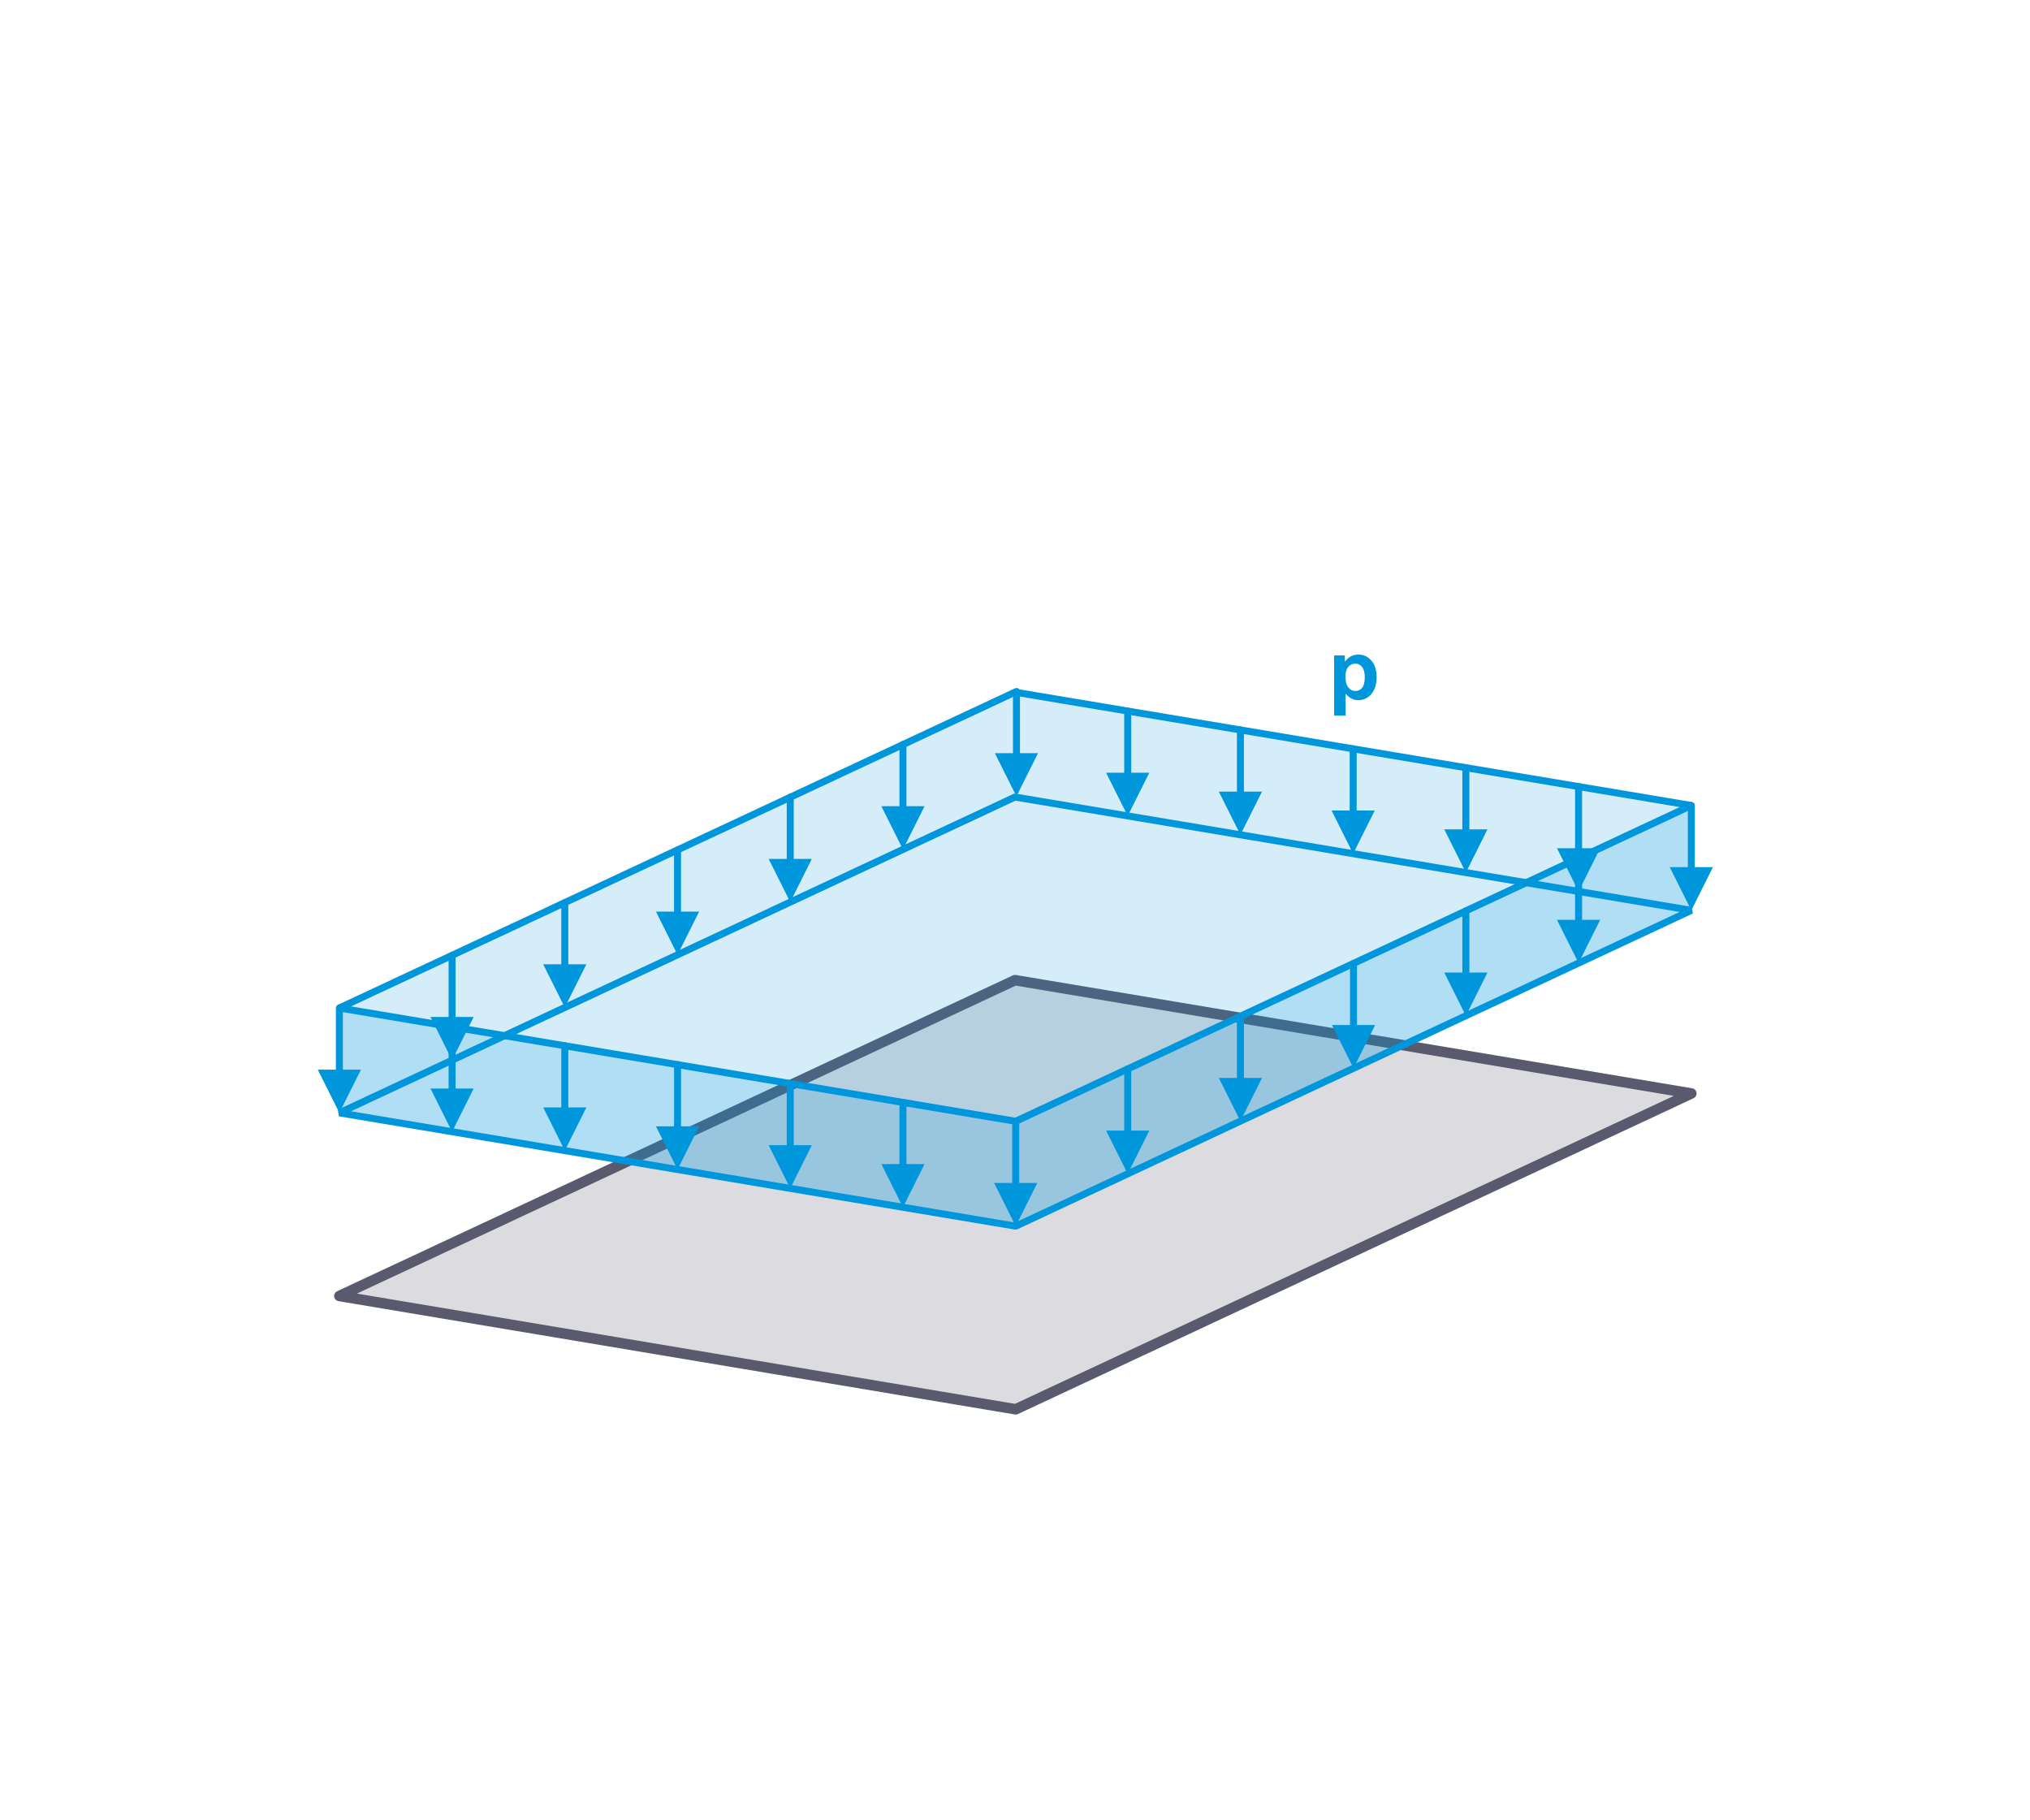 <?xml version="1.0" encoding="UTF-8"?>
<!DOCTYPE svg PUBLIC "-//W3C//DTD SVG 1.0//EN" "http://www.w3.org/TR/2001/REC-SVG-20010904/DTD/svg10.dtd">
<!-- Creator: CorelDRAW X6 -->
<svg xmlns="http://www.w3.org/2000/svg" xml:space="preserve" width="290px" height="260px" version="1.0" shape-rendering="geometricPrecision" text-rendering="geometricPrecision" image-rendering="optimizeQuality" fill-rule="evenodd" clip-rule="evenodd"
viewBox="0 0 290000 260000"
 xmlns:xlink="http://www.w3.org/1999/xlink">
 <g id="Layer_x0020_1">
  <g>
   <polygon fill="#5A5A6E" fill-opacity="0.212" points="145000,140000 241619,156184 145101,201293 48483,185109 "/>
   <polygon id="1" fill="none" stroke="#5A5A6E" stroke-width="1500.09" stroke-linecap="round" stroke-linejoin="round" points="145000,140000 241619,156184 145101,201293 48483,185109 "/>
  </g>
  <polygon fill="#0196DC" fill-opacity="0.169" points="48483,158953 48483,143974 145207,98900 241619,115049 241619,130028 145101,113861 "/>
  <polygon fill="#0196DC" fill-opacity="0.169" points="48483,158953 48483,143974 145101,160159 241619,115049 241619,130028 145101,175137 "/>
  <g>
   <polygon fill="#0096DC" fill-opacity="0.169" points="145000,113844 241619,130028 145101,175137 48483,158953 "/>
   <polygon id="1" fill="none" stroke="#0096DC" stroke-width="1000.06" stroke-linejoin="bevel" points="145000,113844 241619,130028 145101,175137 48483,158953 "/>
  </g>
  <polygon fill="none" stroke="#0096DC" stroke-width="1000.06" stroke-linejoin="bevel" points="145000,98865 241619,115049 145101,160159 48483,143974 "/>
  <path fill="#2B2A29" fill-rule="nonzero" d="M-312 -10645l821 -132c46,329 175,581 386,757 211,174 506,262 884,262 382,0 665,-77 851,-232 184,-155 276,-337 276,-546 0,-187 -83,-335 -248,-442 -116,-74 -400,-167 -849,-282 -607,-152 -1027,-284 -1263,-396 -235,-113 -412,-267 -534,-466 -121,-196 -182,-415 -182,-654 0,-219 50,-420 149,-605 101,-186 236,-340 408,-463 129,-94 305,-174 527,-240 223,-67 461,-99 715,-99 384,0 721,55 1010,166 291,110 505,261 643,450 137,190 233,443 285,761l-811 114c-37,-255 -144,-455 -320,-598 -176,-143 -425,-214 -747,-214 -379,0 -651,63 -813,189 -162,125 -244,273 -244,442 0,107 33,204 101,291 68,88 173,162 318,220 83,31 325,102 731,212 585,156 994,285 1227,384 232,99 415,245 547,434 134,190 200,426 200,709 0,276 -81,535 -242,779 -163,244 -395,432 -699,566 -305,134 -649,200 -1033,200 -636,0 -1122,-132 -1455,-395 -334,-264 -546,-654 -639,-1172zm8248 1463l0 -728c-380,555 -896,832 -1549,832 -288,0 -557,-55 -807,-165 -250,-112 -435,-251 -556,-417 -121,-168 -207,-373 -255,-615 -33,-164 -50,-422 -50,-774l0 -3031 830 0 0 2710c0,433 17,725 50,875 52,218 162,388 332,513 168,124 376,187 624,187 249,0 482,-63 699,-191 217,-127 371,-302 462,-520 90,-219 135,-538 135,-955l0 -2619 831 0 0 4898 -746 0zm2040 0l0 -4898 746 0 0 751c190,-348 366,-578 528,-688 162,-111 340,-166 533,-166 280,0 565,87 854,262l-295 766c-202,-113 -403,-170 -604,-170 -181,0 -343,55 -486,164 -143,108 -246,259 -307,453 -93,294 -138,616 -138,967l0 2559 -831 0zm3350 0l0 -4256 -736 0 0 -642 736 0 0 -519c0,-329 29,-572 87,-731 80,-214 219,-389 420,-522 200,-134 481,-200 843,-200 234,0 492,28 775,83l-124 727c-173,-30 -335,-46 -489,-46 -252,0 -430,54 -535,161 -104,107 -156,307 -156,599l0 448 953 0 0 642 -943 0 0 4256 -831 0zm5623 -613c-308,262 -605,446 -890,555 -285,108 -590,162 -917,162 -538,0 -952,-131 -1241,-393 -289,-261 -434,-597 -434,-1004 0,-239 55,-457 164,-656 109,-198 253,-355 429,-475 177,-119 376,-210 598,-272 163,-42 410,-83 738,-124 671,-79 1166,-174 1482,-285 3,-113 5,-185 5,-215 0,-337 -79,-574 -236,-713 -212,-187 -529,-280 -947,-280 -391,0 -681,70 -866,206 -188,137 -324,379 -414,729l-812 -114c74,-347 195,-629 365,-843 170,-213 415,-377 736,-494 320,-114 692,-172 1114,-172 418,0 760,48 1022,147 261,99 455,222 577,372 123,149 210,338 260,566 27,141 41,396 41,762l0 1101c0,769 17,1256 52,1462 33,206 102,402 203,591l-869 0c-83,-175 -136,-379 -160,-613zm-66 -1841c-302,123 -755,227 -1359,312 -343,49 -585,104 -726,165 -142,61 -251,151 -328,267 -77,118 -116,249 -116,394 0,218 83,402 252,548 168,147 413,221 736,221 319,0 604,-70 854,-210 248,-138 432,-328 549,-569 89,-187 133,-462 133,-825l5 -303zm5314 661l812 113c-90,559 -316,994 -683,1310 -366,316 -817,474 -1351,474 -668,0 -1206,-219 -1612,-656 -407,-437 -610,-1063 -610,-1878 0,-528 88,-989 262,-1386 175,-394 441,-692 800,-888 356,-198 745,-297 1167,-297 530,0 965,133 1302,402 338,269 555,651 650,1145l-803 123c-77,-329 -212,-576 -409,-743 -195,-165 -431,-248 -708,-248 -418,0 -758,149 -1020,448 -261,301 -392,772 -392,1420 0,658 126,1134 378,1432 253,297 582,446 986,446 327,0 599,-99 816,-298 219,-199 357,-505 415,-919zm4860 208l859 113c-134,498 -384,887 -748,1162 -365,275 -831,414 -1399,414 -714,0 -1280,-220 -1698,-661 -419,-439 -628,-1057 -628,-1851 0,-821 211,-1460 634,-1913 423,-454 972,-680 1647,-680 652,0 1186,221 1599,666 414,446 622,1071 622,1878 0,49 -2,123 -5,220l-3648 0c32,537 183,949 457,1234 272,284 613,427 1020,427 304,0 563,-80 777,-240 216,-161 386,-417 511,-769zm-2717 -1331l2727 0c-36,-412 -142,-720 -313,-926 -263,-320 -606,-480 -1026,-480 -380,0 -699,127 -959,382 -258,255 -401,596 -429,1024zm4295 887l0 -830 2567 0 0 830 -2567 0zm3454 2029l0 -6757 830 0 0 6757 -830 0zm1804 -2449c0,-904 251,-1574 756,-2010 420,-362 934,-542 1540,-542 672,0 1222,220 1650,660 426,439 640,1047 640,1823 0,629 -94,1123 -283,1483 -189,360 -464,640 -826,840 -360,200 -755,299 -1181,299 -686,0 -1239,-219 -1662,-658 -424,-438 -634,-1071 -634,-1895zm849 2c0,626 137,1094 411,1404 275,312 619,467 1036,467 412,0 755,-155 1030,-468 274,-313 411,-790 411,-1430 0,-604 -139,-1062 -414,-1371 -275,-312 -618,-468 -1027,-468 -417,0 -761,155 -1036,464 -274,310 -411,777 -411,1402zm7910 1834c-309,262 -606,446 -891,555 -284,108 -589,162 -916,162 -538,0 -952,-131 -1241,-393 -290,-261 -435,-597 -435,-1004 0,-239 56,-457 164,-656 110,-198 253,-355 429,-475 178,-119 376,-210 598,-272 164,-42 411,-83 739,-124 670,-79 1166,-174 1482,-285 3,-113 5,-185 5,-215 0,-337 -79,-574 -236,-713 -213,-187 -529,-280 -947,-280 -392,0 -681,70 -867,206 -187,137 -324,379 -413,729l-812 -114c74,-347 195,-629 365,-843 170,-213 415,-377 736,-494 319,-114 692,-172 1113,-172 419,0 760,48 1023,147 261,99 454,222 577,372 123,149 209,338 259,566 27,141 41,396 41,762l0 1101c0,769 18,1256 52,1462 33,206 102,402 203,591l-868 0c-83,-175 -137,-379 -160,-613zm-66 -1841c-302,123 -755,227 -1359,312 -343,49 -585,104 -727,165 -142,61 -250,151 -327,267 -77,118 -117,249 -117,394 0,218 84,402 252,548 168,147 414,221 736,221 320,0 604,-70 854,-210 249,-138 433,-328 549,-569 90,-187 134,-462 134,-825l5 -303zm5276 2454l0 -621c-310,483 -766,725 -1368,725 -390,0 -749,-107 -1074,-323 -327,-214 -581,-514 -762,-898 -179,-385 -268,-827 -268,-1327 0,-488 81,-930 243,-1327 164,-397 408,-702 733,-913 324,-212 689,-317 1090,-317 296,0 558,63 788,187 230,124 417,287 562,487l0 -2430 830 0 0 6757 -774 0zm-2623 -2443c0,626 132,1093 398,1403 264,310 577,464 937,464 363,0 672,-147 927,-443 253,-296 380,-747 380,-1354 0,-667 -129,-1158 -388,-1471 -258,-313 -578,-469 -957,-469 -369,0 -678,150 -926,450 -247,301 -371,774 -371,1420zm3946 4321l0 -594 5492 0 0 594 -5492 0zm6012 -1878l0 -4898 746 0 0 692c152,-239 357,-432 612,-577 255,-146 544,-218 870,-218 361,0 659,75 890,224 231,151 395,361 489,631 390,-571 895,-855 1518,-855 487,0 863,133 1124,402 263,269 395,683 395,1241l0 3358 -831 0 0 -3083c0,-330 -28,-569 -81,-715 -54,-147 -151,-263 -294,-352 -142,-90 -309,-134 -499,-134 -346,0 -632,115 -860,342 -228,230 -342,597 -342,1100l0 2842 -830 0 0 -3179c0,-368 -68,-644 -203,-829 -135,-184 -357,-276 -663,-276 -233,0 -449,61 -647,184 -198,122 -341,302 -431,539 -88,236 -132,577 -132,1023l0 2538 -831 0zm11060 -613c-308,262 -605,446 -890,555 -285,108 -590,162 -917,162 -538,0 -951,-131 -1241,-393 -289,-261 -434,-597 -434,-1004 0,-239 55,-457 164,-656 110,-198 253,-355 429,-475 178,-119 376,-210 598,-272 163,-42 410,-83 739,-124 670,-79 1165,-174 1482,-285 3,-113 4,-185 4,-215 0,-337 -78,-574 -236,-713 -212,-187 -528,-280 -947,-280 -391,0 -680,70 -866,206 -187,137 -324,379 -414,729l-811 -114c74,-347 195,-629 365,-843 169,-213 415,-377 736,-494 319,-114 692,-172 1113,-172 419,0 760,48 1023,147 261,99 454,222 577,372 123,149 209,338 259,566 27,141 41,396 41,762l0 1101c0,769 18,1256 52,1462 33,206 102,402 203,591l-868 0c-84,-175 -137,-379 -161,-613zm-66 -1841c-302,123 -755,227 -1359,312 -343,49 -585,104 -726,165 -142,61 -250,151 -328,267 -76,118 -116,249 -116,394 0,218 84,402 252,548 168,147 414,221 736,221 319,0 604,-70 854,-210 249,-138 433,-328 549,-569 90,-187 134,-462 134,-825l4 -303zm2116 -3359l0 -944 830 0 0 944 -830 0zm0 5813l0 -4898 830 0 0 4898 -830 0zm2096 0l0 -4898 746 0 0 695c358,-533 877,-798 1555,-798 296,0 566,53 813,158 247,106 433,246 556,417 122,172 209,376 257,612 30,154 46,423 46,807l0 3007 -830 0 0 -2976c0,-338 -32,-591 -96,-758 -65,-166 -180,-300 -343,-401 -164,-99 -357,-149 -577,-149 -353,0 -656,111 -913,336 -256,224 -383,650 -383,1276l0 2672 -831 0zm4484 1878l0 -594 5492 0 0 594 -5492 0zm6013 -7691l0 -944 830 0 0 944 -830 0zm0 5813l0 -4898 830 0 0 4898 -830 0zm4984 0l-830 0 0 -5288c-200,192 -463,382 -787,573 -324,190 -617,333 -874,428l0 -803c464,-217 869,-481 1217,-792 348,-310 594,-610 739,-903l535 0 0 6785zm1596 1878l0 -594 5492 0 0 594 -5492 0zm6211 -1878l0 -4256 -736 0 0 -642 736 0 0 -519c0,-329 28,-572 87,-731 80,-214 218,-389 420,-522 199,-134 481,-200 843,-200 234,0 492,28 775,83l-124 727c-173,-30 -335,-46 -489,-46 -252,0 -430,54 -535,161 -104,107 -156,307 -156,599l0 448 953 0 0 642 -943 0 0 4256 -831 0zm2112 -2449c0,-904 252,-1574 757,-2010 420,-362 934,-542 1540,-542 671,0 1222,220 1650,660 426,439 640,1047 640,1823 0,629 -95,1123 -284,1483 -188,360 -464,640 -825,840 -360,200 -755,299 -1181,299 -686,0 -1240,-219 -1663,-658 -423,-438 -634,-1071 -634,-1895zm850 2c0,626 137,1094 410,1404 275,312 620,467 1037,467 412,0 755,-155 1030,-468 273,-313 410,-790 410,-1430 0,-604 -138,-1062 -413,-1371 -275,-312 -618,-468 -1027,-468 -417,0 -762,155 -1037,464 -273,310 -410,777 -410,1402zm4701 2447l0 -4898 745 0 0 751c190,-348 367,-578 529,-688 162,-111 339,-166 533,-166 280,0 564,87 854,262l-296 766c-201,-113 -403,-170 -604,-170 -181,0 -343,55 -486,164 -143,108 -245,259 -306,453 -93,294 -139,616 -139,967l0 2559 -830 0zm6351 -1793l811 113c-89,559 -316,994 -682,1310 -367,316 -818,474 -1351,474 -669,0 -1207,-219 -1613,-656 -407,-437 -610,-1063 -610,-1878 0,-528 88,-989 263,-1386 174,-394 440,-692 799,-888 357,-198 745,-297 1167,-297 530,0 966,133 1302,402 338,269 555,651 650,1145l-802 123c-77,-329 -213,-576 -409,-743 -195,-165 -431,-248 -708,-248 -419,0 -758,149 -1021,448 -261,301 -391,772 -391,1420 0,658 125,1134 377,1432 253,297 582,446 986,446 327,0 599,-99 816,-298 219,-199 358,-505 416,-919zm4860 208l859 113c-134,498 -384,887 -749,1162 -365,275 -831,414 -1398,414 -714,0 -1280,-220 -1699,-661 -418,-439 -627,-1057 -627,-1851 0,-821 210,-1460 633,-1913 423,-454 972,-680 1647,-680 653,0 1186,221 1600,666 413,446 621,1071 621,1878 0,49 -2,123 -5,220l-3647 0c31,537 182,949 456,1234 272,284 613,427 1021,427 303,0 563,-80 777,-240 215,-161 385,-417 511,-769zm-2718 -1331l2727 0c-36,-412 -141,-720 -313,-926 -262,-320 -605,-480 -1025,-480 -381,0 -700,127 -960,382 -258,255 -401,596 -429,1024zm3861 4794l0 -594 5492 0 0 594 -5492 0zm9212 -1878l0 -728c-381,555 -897,832 -1549,832 -288,0 -557,-55 -807,-165 -250,-112 -436,-251 -557,-417 -121,-168 -206,-373 -255,-615 -33,-164 -50,-422 -50,-774l0 -3031 830 0 0 2710c0,433 18,725 51,875 52,218 162,388 332,513 168,124 376,187 624,187 249,0 481,-63 698,-191 217,-127 371,-302 463,-520 89,-219 135,-538 135,-955l0 -2619 830 0 0 4898 -745 0zm2049 0l0 -4898 746 0 0 695c358,-533 877,-798 1555,-798 296,0 566,53 813,158 247,106 433,246 556,417 122,172 209,376 258,612 29,154 45,423 45,807l0 3007 -830 0 0 -2976c0,-338 -32,-591 -96,-758 -65,-166 -180,-300 -343,-401 -164,-99 -357,-149 -577,-149 -353,0 -656,111 -913,336 -256,224 -383,650 -383,1276l0 2672 -831 0zm5248 -5813l0 -944 831 0 0 944 -831 0zm0 5813l0 -4898 831 0 0 4898 -831 0zm2295 0l0 -4256 -736 0 0 -642 736 0 0 -519c0,-329 28,-572 87,-731 80,-214 218,-389 420,-522 199,-134 481,-200 843,-200 234,0 492,28 775,83l-124 727c-173,-30 -335,-46 -489,-46 -252,0 -430,54 -535,161 -104,107 -156,307 -156,599l0 448 953 0 0 642 -943 0 0 4256 -831 0zm2112 -2449c0,-904 252,-1574 757,-2010 420,-362 934,-542 1540,-542 671,0 1222,220 1650,660 426,439 640,1047 640,1823 0,629 -95,1123 -284,1483 -188,360 -464,640 -825,840 -360,200 -755,299 -1181,299 -686,0 -1240,-219 -1663,-658 -423,-438 -634,-1071 -634,-1895zm850 2c0,626 137,1094 410,1404 275,312 620,467 1037,467 412,0 755,-155 1030,-468 273,-313 410,-790 410,-1430 0,-604 -138,-1062 -413,-1371 -275,-312 -618,-468 -1027,-468 -417,0 -762,155 -1037,464 -273,310 -410,777 -410,1402zm4701 2447l0 -4898 745 0 0 751c190,-348 367,-578 529,-688 162,-111 339,-166 533,-166 280,0 564,87 854,262l-296 766c-201,-113 -403,-170 -604,-170 -181,0 -343,55 -486,164 -143,108 -245,259 -306,453 -93,294 -139,616 -139,967l0 2559 -830 0zm3152 0l0 -4898 745 0 0 692c153,-239 357,-432 612,-577 255,-146 544,-218 870,-218 361,0 659,75 890,224 231,151 395,361 489,631 390,-571 895,-855 1518,-855 487,0 863,133 1124,402 263,269 395,683 395,1241l0 3358 -830 0 0 -3083c0,-330 -29,-569 -82,-715 -54,-147 -151,-263 -294,-352 -142,-90 -308,-134 -499,-134 -346,0 -632,115 -860,342 -228,230 -342,597 -342,1100l0 2842 -830 0 0 -3179c0,-368 -68,-644 -203,-829 -135,-184 -357,-276 -663,-276 -233,0 -449,61 -647,184 -198,122 -341,302 -431,539 -88,236 -132,577 -132,1023l0 2538 -830 0zm8096 0l0 -944 944 0 0 944 -944 0zm2056 -1463l821 -132c45,329 174,581 385,757 211,174 507,262 884,262 382,0 665,-77 851,-232 184,-155 277,-337 277,-546 0,-187 -84,-335 -249,-442 -116,-74 -399,-167 -849,-282 -607,-152 -1027,-284 -1263,-396 -234,-113 -412,-267 -533,-466 -121,-196 -183,-415 -183,-654 0,-219 51,-420 150,-605 101,-186 236,-340 407,-463 129,-94 305,-174 527,-240 223,-67 461,-99 716,-99 384,0 720,55 1009,166 291,110 505,261 644,450 137,190 233,443 284,761l-811 114c-36,-255 -143,-455 -320,-598 -176,-143 -424,-214 -746,-214 -379,0 -652,63 -814,189 -162,125 -244,273 -244,442 0,107 34,204 101,291 68,88 173,162 318,220 83,31 326,102 731,212 585,156 994,285 1227,384 233,99 415,245 547,434 134,190 200,426 200,709 0,276 -80,535 -242,779 -162,244 -395,432 -699,566 -305,134 -649,200 -1033,200 -635,0 -1121,-132 -1455,-395 -333,-264 -545,-654 -638,-1172zm6387 1463l-1848 -4898 889 0 1047 2934c113,316 219,644 315,986 74,-258 176,-568 309,-931l1089 -2989 852 0 -1854 4898 -799 0zm3228 406l802 113c33,249 127,429 281,544 206,153 488,230 845,230 384,0 681,-77 890,-230 209,-152 351,-368 425,-643 42,-168 63,-522 60,-1062 -364,428 -815,642 -1356,642 -673,0 -1196,-242 -1564,-728 -369,-485 -553,-1067 -553,-1744 0,-468 85,-898 253,-1293 168,-395 414,-699 734,-914 321,-216 699,-322 1133,-322 577,0 1054,235 1428,707l0 -604 764 0 0 4230c0,762 -77,1302 -232,1620 -154,317 -401,569 -736,753 -337,184 -751,277 -1241,277 -584,0 -1054,-131 -1413,-393 -360,-262 -533,-656 -520,-1183zm679 -2938c0,640 127,1107 382,1401 257,294 576,442 960,442 382,0 701,-146 961,-439 258,-292 387,-751 387,-1378 0,-597 -134,-1049 -400,-1352 -266,-304 -587,-455 -961,-455 -369,0 -683,150 -942,449 -258,299 -387,742 -387,1332z"/>
  <path fill="#0096DC" fill-rule="nonzero" d="M190588 93623l1536 0 0 914c200,-312 468,-564 808,-758 340,-192 718,-288 1132,-288 722,0 1336,284 1840,852 504,566 756,1358 756,2370 0,1042 -254,1850 -762,2428 -508,578 -1124,866 -1848,866 -344,0 -656,-68 -936,-206 -278,-136 -574,-370 -882,-702l0 3116 -1644 0 0 -8592zm1620 3018c0,702 138,1220 416,1556 276,334 614,502 1010,502 382,0 700,-154 954,-462 254,-308 380,-812 380,-1514 0,-656 -130,-1142 -392,-1460 -260,-318 -584,-476 -970,-476 -402,0 -736,156 -1000,468 -266,312 -398,774 -398,1386z"/>
  <g>
   <path fill="#0096DC" fill-rule="nonzero" d="M145602 160159l-1001 0 1 -26 2 -25 3 -26 5 -24 5 -24 7 -24 8 -23 9 -23 10 -22 11 -22 12 -21 13 -20 14 -20 15 -19 15 -18 17 -17 17 -17 18 -15 19 -15 20 -14 20 -13 21 -12 22 -11 22 -10 23 -9 23 -8 23 -7 25 -5 24 -5 25 -3 26 -2 25 0 26 0 26 2 25 3 24 5 24 5 24 7 23 8 23 9 22 10 22 11 21 12 20 13 20 14 19 15 18 15 17 17 17 17 15 18 15 19 14 20 13 20 12 21 11 22 10 22 9 23 8 23 7 24 5 24 5 24 3 26 2 25 1 26zm-1001 9130l0 -9130 1001 0 0 9130 -1001 0zm500 5848l-3086 -6171 6171 0 -3085 6171zm-500 -5848l1001 0 -1 25 -2 26 -3 25 -5 24 -5 25 -7 23 -8 23 -9 23 -10 23 -11 21 -12 21 -13 20 -14 20 -15 19 -15 18 -17 17 -17 17 -18 15 -19 15 -20 14 -20 13 -21 12 -22 11 -22 10 -23 9 -23 8 -24 7 -24 5 -24 5 -25 3 -26 2 -26 1 -25 -1 -26 -2 -25 -3 -24 -5 -25 -5 -23 -7 -23 -8 -23 -9 -22 -10 -22 -11 -21 -12 -20 -13 -20 -14 -19 -15 -18 -15 -17 -17 -17 -17 -15 -18 -15 -19 -14 -20 -13 -20 -12 -21 -11 -21 -10 -23 -9 -23 -8 -23 -7 -23 -5 -25 -5 -24 -3 -25 -2 -26 -1 -25z"/>
  </g>
  <g>
   <path fill="#0096DC" fill-rule="nonzero" d="M97292 152066l-1000 0 1 -25 2 -26 3 -25 4 -24 6 -25 6 -23 8 -23 9 -23 10 -22 11 -22 12 -21 13 -20 15 -20 14 -19 16 -18 17 -17 17 -17 18 -15 19 -15 20 -14 20 -13 21 -12 21 -11 22 -10 23 -9 24 -8 23 -7 24 -5 25 -5 25 -3 25 -2 26 -1 26 1 25 2 25 3 25 5 24 5 24 7 23 8 23 9 22 10 21 11 21 12 21 13 19 14 19 15 18 15 18 17 16 17 16 18 15 19 14 20 13 20 12 21 11 22 10 22 9 23 8 23 6 23 6 25 4 24 4 25 2 26 0 25zm-1000 9131l0 -9131 1000 0 0 9131 -1000 0zm500 5848l-3086 -6171 6170 0 -3084 6171zm-500 -5848l1000 0 0 25 -2 26 -4 25 -4 24 -6 25 -6 23 -8 23 -9 23 -10 22 -11 22 -12 21 -13 20 -14 20 -15 19 -16 18 -16 17 -18 17 -18 15 -19 15 -19 14 -21 13 -21 12 -21 11 -22 10 -23 9 -23 8 -24 7 -24 5 -25 5 -25 3 -25 2 -26 1 -26 -1 -25 -2 -25 -3 -25 -5 -24 -5 -23 -7 -24 -8 -23 -9 -22 -10 -21 -11 -21 -12 -20 -13 -20 -14 -19 -15 -18 -15 -17 -17 -17 -17 -16 -18 -14 -19 -15 -20 -13 -20 -12 -21 -11 -22 -10 -22 -9 -23 -8 -23 -6 -23 -6 -25 -4 -24 -3 -25 -2 -26 -1 -25z"/>
  </g>
  <g>
   <path fill="#0096DC" fill-rule="nonzero" d="M48983 143974l-1000 0 0 -25 2 -26 3 -25 5 -24 5 -25 7 -23 8 -23 9 -23 10 -22 11 -22 12 -21 13 -20 14 -20 15 -19 15 -18 17 -17 17 -17 19 -15 19 -15 19 -14 20 -13 21 -12 22 -11 22 -10 23 -9 23 -8 24 -7 24 -5 24 -5 26 -3 25 -2 26 -1 25 1 26 2 25 3 24 5 25 5 23 7 23 8 23 9 22 10 22 11 21 12 20 13 20 14 19 15 18 15 17 17 17 17 15 18 15 19 14 20 13 20 12 21 11 22 10 22 9 23 8 23 7 23 5 25 5 24 3 25 2 26 1 25zm-1000 9131l0 -9131 1000 0 0 9131 -1000 0zm500 5848l-3087 -6171 6171 0 -3084 6171zm-500 -5848l1000 0 -1 25 -2 26 -3 25 -5 24 -5 25 -7 23 -8 23 -9 23 -10 22 -11 22 -12 21 -13 20 -14 20 -15 19 -15 18 -17 17 -17 17 -18 15 -19 15 -20 14 -20 13 -21 12 -22 11 -22 10 -23 9 -23 8 -23 7 -25 5 -24 5 -25 3 -26 2 -25 1 -26 -1 -25 -2 -26 -3 -24 -5 -24 -5 -24 -7 -23 -8 -23 -9 -22 -10 -22 -11 -21 -12 -20 -13 -19 -14 -19 -15 -19 -15 -17 -17 -17 -17 -15 -18 -15 -19 -14 -20 -13 -20 -12 -21 -11 -22 -10 -22 -9 -23 -8 -23 -7 -23 -5 -25 -5 -24 -3 -25 -2 -26 0 -25z"/>
  </g>
  <g>
   <path fill="#0096DC" fill-rule="nonzero" d="M242119 115049l-1000 0 0 -25 2 -26 3 -25 5 -24 6 -25 6 -23 8 -23 9 -23 10 -22 11 -22 12 -21 13 -20 14 -20 15 -19 16 -18 16 -17 18 -17 18 -15 19 -15 19 -14 20 -13 21 -12 22 -11 22 -10 23 -9 23 -8 24 -7 24 -5 25 -5 25 -3 25 -2 26 -1 26 1 25 2 25 3 24 5 25 5 23 7 24 8 23 9 22 10 21 11 21 12 20 13 20 14 19 15 18 15 17 17 17 17 16 18 14 19 15 20 13 20 12 21 11 22 9 22 10 23 7 23 7 23 6 25 4 24 3 25 2 26 1 25zm-1000 9131l0 -9131 1000 0 0 9131 -1000 0zm500 5848l-3087 -6171 6171 0 -3084 6171zm-500 -5848l1000 0 -1 25 -2 26 -3 25 -4 24 -6 25 -7 23 -7 23 -10 23 -9 22 -11 22 -12 21 -13 20 -15 20 -14 19 -16 18 -17 17 -17 17 -18 15 -19 15 -20 14 -20 13 -21 12 -21 11 -22 10 -23 9 -24 8 -23 7 -25 5 -24 5 -25 3 -25 2 -26 1 -26 -1 -25 -2 -25 -3 -25 -5 -24 -5 -24 -7 -23 -8 -23 -9 -22 -10 -22 -11 -21 -12 -20 -13 -19 -14 -19 -15 -18 -15 -18 -17 -16 -17 -16 -18 -15 -19 -14 -20 -13 -20 -12 -21 -11 -22 -10 -22 -9 -23 -8 -23 -6 -23 -6 -25 -5 -24 -3 -25 -2 -26 0 -25z"/>
  </g>
  <g>
   <path fill="#0096DC" fill-rule="nonzero" d="M145707 98769l-1000 0 0 -26 2 -25 3 -26 5 -24 5 -24 7 -24 8 -23 9 -23 10 -22 11 -22 12 -21 13 -20 14 -19 15 -19 15 -19 17 -17 17 -17 19 -15 19 -15 19 -14 20 -13 21 -12 22 -11 22 -10 23 -9 23 -8 24 -7 24 -5 24 -5 26 -3 25 -2 26 0 25 0 26 2 25 3 24 5 25 5 23 7 23 8 23 9 22 10 22 11 21 12 20 13 20 14 19 15 18 15 17 17 17 17 15 19 15 19 14 19 13 20 12 21 11 22 10 22 9 23 8 23 7 24 5 24 5 24 3 26 2 25 1 26zm-1000 9130l0 -9130 1000 0 0 9130 -1000 0zm500 5848l-3087 -6171 6171 0 -3084 6171zm-500 -5848l1000 0 -1 26 -2 25 -3 25 -5 24 -5 25 -7 23 -8 24 -9 22 -10 23 -11 21 -12 21 -13 20 -14 20 -15 19 -15 18 -17 17 -17 17 -18 16 -19 14 -20 14 -20 14 -21 11 -22 11 -22 10 -23 9 -23 8 -23 7 -25 6 -24 4 -25 3 -26 2 -25 1 -26 -1 -25 -2 -26 -3 -24 -4 -24 -6 -24 -7 -23 -8 -23 -9 -22 -10 -22 -11 -21 -11 -20 -14 -19 -14 -19 -14 -19 -16 -17 -17 -17 -17 -15 -18 -15 -19 -14 -20 -13 -20 -12 -21 -11 -21 -10 -23 -9 -22 -8 -24 -7 -23 -5 -25 -5 -24 -3 -25 -2 -25 0 -26z"/>
  </g>
  <g>
   <path fill="#0096DC" fill-rule="nonzero" d="M193860 137604l-1000 0 1 -26 2 -25 3 -25 4 -25 6 -24 7 -24 7 -23 10 -23 9 -22 12 -22 11 -21 13 -20 15 -19 14 -19 16 -18 17 -18 17 -16 18 -16 19 -15 20 -14 20 -13 21 -12 21 -11 22 -10 23 -9 24 -8 23 -6 25 -6 24 -5 25 -3 25 -2 26 0 26 0 25 2 25 3 25 5 24 6 24 6 23 8 23 9 22 10 22 11 21 12 20 13 19 14 19 15 18 16 18 16 16 18 16 18 15 19 14 19 13 20 12 21 11 22 10 22 9 23 8 23 6 24 6 24 5 25 3 25 2 25 0 26zm-1000 9130l0 -9130 1000 0 0 9130 -1000 0zm500 5848l-3086 -6171 6171 0 -3085 6171zm-500 -5848l1000 0 0 26 -2 25 -3 25 -5 25 -6 24 -6 23 -8 24 -9 23 -10 22 -11 21 -12 21 -13 20 -14 20 -15 19 -16 18 -16 17 -18 17 -18 16 -19 14 -19 15 -20 13 -21 12 -22 11 -22 10 -23 9 -23 8 -24 6 -24 6 -25 4 -25 3 -25 2 -26 1 -26 -1 -25 -2 -25 -3 -24 -4 -25 -6 -23 -6 -24 -8 -23 -9 -22 -10 -21 -11 -21 -12 -20 -13 -20 -15 -19 -14 -18 -16 -17 -17 -17 -17 -16 -18 -14 -19 -15 -20 -13 -20 -11 -21 -12 -21 -9 -22 -10 -23 -7 -24 -7 -23 -6 -24 -4 -25 -3 -25 -2 -25 -1 -26z"/>
  </g>
  <g>
   <path fill="#0096DC" fill-rule="nonzero" d="M97292 121396l-1000 0 1 -26 2 -25 3 -25 4 -24 6 -25 6 -23 8 -24 9 -23 10 -22 11 -21 12 -21 13 -20 15 -20 14 -19 16 -18 17 -17 17 -17 18 -16 19 -14 20 -15 20 -13 21 -11 21 -12 22 -9 23 -10 24 -7 23 -7 24 -6 25 -4 25 -3 25 -2 26 -1 26 1 25 2 25 3 25 4 24 6 24 7 23 7 23 10 22 9 21 12 21 11 21 13 19 15 19 14 18 16 18 17 16 17 16 18 15 19 14 20 13 20 12 21 11 21 10 22 9 23 8 24 6 23 6 25 4 24 4 25 2 25 0 26zm-1000 9130l0 -9130 1000 0 0 9130 -1000 0zm500 5848l-3086 -6171 6170 0 -3084 6171zm-500 -5848l1000 0 0 26 -2 25 -4 26 -4 24 -6 24 -6 24 -8 23 -9 23 -10 22 -11 22 -12 21 -13 20 -14 19 -15 19 -16 18 -16 18 -18 17 -18 15 -19 15 -19 14 -21 13 -21 12 -21 11 -22 10 -23 9 -23 8 -24 6 -24 6 -25 5 -25 3 -25 2 -26 0 -26 0 -25 -2 -25 -3 -25 -5 -24 -6 -23 -6 -24 -8 -23 -9 -22 -10 -21 -11 -21 -12 -20 -13 -20 -14 -19 -15 -18 -15 -17 -17 -17 -18 -16 -18 -14 -19 -15 -19 -13 -20 -12 -21 -11 -22 -10 -22 -9 -23 -8 -23 -6 -24 -6 -24 -4 -24 -3 -26 -2 -25 -1 -26z"/>
  </g>
  <g>
   <path fill="#0096DC" fill-rule="nonzero" d="M65084 146671l-1000 0 0 -25 2 -26 3 -25 5 -24 6 -25 6 -23 8 -23 9 -23 10 -23 11 -21 12 -21 13 -20 14 -20 15 -19 15 -18 17 -17 17 -17 19 -15 19 -15 19 -14 20 -13 21 -12 22 -11 22 -10 23 -9 23 -8 24 -7 24 -6 24 -4 26 -3 25 -2 26 -1 25 1 26 2 25 3 24 4 25 6 23 7 23 8 23 9 23 10 21 11 21 12 20 13 20 14 19 15 18 15 17 17 17 17 15 18 15 19 14 20 13 20 12 21 11 21 10 23 9 23 8 23 7 23 6 25 4 24 3 25 2 26 1 25zm-1000 9130l0 -9130 1000 0 0 9130 -1000 0zm500 5849l-3087 -6171 6171 0 -3084 6171zm-500 -5849l1000 0 -1 26 -2 25 -3 26 -4 24 -6 24 -7 24 -8 23 -9 23 -10 22 -11 22 -12 21 -13 20 -14 19 -15 19 -15 19 -17 17 -17 17 -18 15 -19 15 -20 14 -20 13 -21 12 -21 11 -23 10 -23 9 -23 8 -23 7 -25 5 -24 5 -25 3 -26 2 -25 0 -26 0 -25 -2 -26 -3 -24 -5 -24 -5 -24 -7 -23 -8 -23 -9 -22 -10 -22 -11 -21 -12 -20 -13 -19 -14 -19 -15 -19 -15 -17 -17 -17 -17 -15 -19 -15 -19 -14 -19 -13 -20 -12 -21 -11 -22 -10 -22 -9 -23 -8 -23 -6 -24 -6 -24 -5 -24 -3 -26 -2 -25 0 -26z"/>
  </g>
  <g>
   <path fill="#0096DC" fill-rule="nonzero" d="M81185 149368l-1000 0 0 -26 2 -25 3 -25 5 -24 6 -25 6 -23 8 -24 9 -23 10 -22 11 -21 12 -21 13 -20 14 -20 15 -19 16 -18 16 -17 18 -17 18 -16 19 -14 19 -15 20 -13 21 -11 22 -12 22 -9 23 -10 23 -7 24 -7 24 -6 25 -4 25 -3 25 -2 26 -1 26 1 25 2 25 3 24 4 25 6 23 7 24 7 22 10 23 9 21 12 21 11 20 13 20 15 19 14 18 16 17 17 17 17 16 18 14 19 14 20 14 20 11 21 11 21 10 22 9 23 8 24 7 23 6 25 4 24 3 25 2 25 1 26zm-1000 9130l0 -9130 1000 0 0 9130 -1000 0zm500 5848l-3087 -6171 6171 0 -3084 6171zm-500 -5848l1000 0 -1 26 -2 25 -3 26 -4 24 -6 24 -7 24 -8 23 -9 23 -10 22 -11 22 -11 21 -14 20 -14 19 -14 19 -16 18 -17 18 -17 16 -18 16 -19 15 -20 14 -20 13 -21 12 -21 11 -23 10 -22 9 -24 8 -23 6 -25 6 -24 5 -25 3 -25 2 -26 0 -26 0 -25 -2 -25 -3 -25 -5 -24 -6 -24 -6 -23 -8 -23 -9 -22 -10 -22 -11 -21 -12 -20 -13 -19 -14 -19 -15 -18 -16 -18 -16 -16 -18 -16 -18 -15 -19 -14 -19 -13 -20 -12 -21 -11 -22 -10 -22 -9 -23 -8 -23 -6 -24 -6 -24 -5 -24 -3 -26 -2 -25 0 -26z"/>
  </g>
  <g>
   <path fill="#0096DC" fill-rule="nonzero" d="M113393 154763l-1000 0 1 -25 2 -26 3 -25 4 -24 6 -25 6 -23 8 -23 9 -23 10 -22 11 -22 12 -21 13 -20 15 -20 14 -19 16 -18 17 -17 17 -17 18 -15 19 -15 20 -14 20 -13 21 -12 21 -11 22 -10 23 -9 24 -8 23 -7 24 -5 25 -5 25 -3 25 -2 26 -1 26 1 25 2 25 3 25 5 24 5 24 7 23 8 23 9 22 10 22 11 20 12 21 13 19 14 19 15 18 15 18 17 16 17 16 18 15 19 14 20 13 20 12 21 11 22 10 22 9 23 8 23 6 23 6 25 4 24 4 25 2 26 0 25zm-1000 9130l0 -9130 1000 0 0 9130 -1000 0zm500 5849l-3086 -6171 6170 0 -3084 6171zm-500 -5849l1000 0 0 26 -2 25 -4 26 -4 24 -6 24 -6 24 -8 23 -9 23 -10 22 -11 22 -12 21 -13 20 -14 20 -15 19 -16 18 -16 17 -18 17 -18 15 -19 15 -19 14 -21 13 -20 12 -22 11 -22 10 -23 9 -23 8 -24 7 -24 5 -25 5 -25 3 -25 2 -26 1 -26 -1 -25 -2 -25 -3 -25 -5 -24 -5 -23 -7 -24 -8 -23 -9 -22 -10 -21 -11 -21 -12 -20 -13 -20 -14 -19 -15 -18 -15 -17 -17 -17 -17 -16 -18 -14 -19 -15 -20 -13 -20 -12 -21 -11 -22 -10 -22 -9 -23 -8 -23 -6 -24 -6 -24 -4 -24 -3 -26 -2 -25 -1 -26z"/>
  </g>
  <g>
   <path fill="#0096DC" fill-rule="nonzero" d="M129494 157460l-1000 0 1 -26 2 -25 3 -25 4 -24 6 -25 7 -23 7 -24 10 -22 9 -23 12 -21 11 -21 13 -20 15 -20 14 -19 16 -18 17 -17 17 -17 18 -16 19 -14 20 -14 20 -14 21 -11 21 -11 22 -10 23 -9 24 -8 23 -7 25 -6 24 -4 25 -3 25 -2 26 -1 26 1 25 2 25 3 25 4 24 6 24 7 23 8 23 9 22 10 22 11 21 11 20 14 19 14 19 14 18 16 18 17 16 17 16 18 15 19 14 20 13 20 12 21 11 21 10 23 9 22 8 24 6 23 6 25 5 24 3 25 2 25 0 26zm-1000 9130l0 -9130 1000 0 0 9130 -1000 0zm500 5849l-3086 -6172 6171 0 -3085 6172zm-500 -5849l1000 0 0 26 -2 25 -3 26 -5 24 -6 24 -6 24 -8 23 -9 23 -10 22 -11 22 -12 21 -13 20 -14 19 -15 19 -16 19 -16 17 -18 17 -18 15 -19 15 -19 14 -20 13 -21 12 -22 11 -22 10 -23 9 -23 8 -24 7 -24 5 -25 5 -25 3 -25 2 -26 0 -26 0 -25 -2 -25 -3 -24 -5 -25 -5 -23 -7 -24 -8 -23 -9 -22 -10 -21 -11 -21 -12 -20 -13 -20 -14 -19 -15 -18 -15 -17 -17 -17 -17 -16 -19 -14 -19 -15 -19 -13 -20 -11 -21 -12 -22 -9 -22 -10 -23 -7 -23 -7 -24 -6 -24 -4 -24 -3 -26 -2 -25 -1 -26z"/>
  </g>
  <g>
   <path fill="#0096DC" fill-rule="nonzero" d="M193809 106957l-1000 0 1 -25 2 -26 3 -25 5 -24 5 -25 7 -23 8 -23 9 -23 10 -22 11 -22 12 -21 13 -20 14 -20 15 -19 15 -18 17 -17 17 -17 18 -15 19 -15 20 -14 20 -13 21 -12 22 -11 22 -10 23 -9 23 -8 23 -7 25 -5 24 -5 25 -3 26 -2 25 -1 26 1 25 2 26 3 24 5 24 5 24 7 23 8 23 9 22 10 22 11 21 12 20 13 19 14 19 15 19 15 17 17 17 17 15 18 15 19 14 20 13 20 12 21 11 22 10 22 9 23 8 23 7 23 5 25 5 24 3 25 2 26 0 25zm-1000 9130l0 -9130 1000 0 0 9130 -1000 0zm500 5849l-3086 -6171 6171 0 -3085 6171zm-500 -5849l1000 0 0 26 -2 26 -3 25 -5 24 -5 24 -7 24 -8 23 -9 23 -10 22 -11 22 -12 21 -13 20 -14 20 -15 19 -15 18 -17 17 -17 17 -19 15 -19 15 -19 14 -20 13 -21 12 -22 11 -22 10 -23 9 -23 8 -24 7 -24 5 -24 5 -26 3 -25 2 -26 1 -25 -1 -26 -2 -25 -3 -24 -5 -25 -5 -23 -7 -23 -8 -23 -9 -22 -10 -22 -11 -21 -12 -20 -13 -20 -14 -19 -15 -18 -15 -17 -17 -17 -17 -15 -18 -15 -19 -14 -20 -13 -20 -12 -21 -11 -22 -10 -22 -9 -23 -8 -23 -7 -24 -5 -24 -5 -24 -3 -25 -2 -26 -1 -26z"/>
  </g>
  <g>
   <path fill="#0096DC" fill-rule="nonzero" d="M161601 101562l-1000 0 1 -26 2 -25 3 -25 4 -24 6 -25 6 -23 8 -24 9 -23 10 -22 11 -21 12 -21 13 -20 15 -20 14 -19 16 -18 17 -17 17 -17 18 -16 19 -14 20 -15 20 -13 21 -11 21 -12 22 -9 23 -10 24 -7 23 -7 24 -6 25 -4 25 -3 25 -2 26 -1 26 1 25 2 25 3 25 4 24 6 24 7 23 7 23 10 22 9 21 12 21 11 21 13 19 15 19 14 18 16 18 17 16 17 16 18 15 19 14 20 13 20 12 21 11 21 10 22 9 23 8 24 6 23 6 25 4 24 4 25 2 25 0 26zm-1000 9130l0 -9130 1000 0 0 9130 -1000 0zm500 5848l-3086 -6171 6170 0 -3084 6171zm-500 -5848l1000 0 0 26 -2 25 -4 26 -4 24 -6 24 -6 24 -8 23 -9 23 -10 22 -11 22 -12 21 -13 20 -14 19 -15 19 -16 18 -16 18 -18 17 -18 15 -19 15 -19 14 -21 13 -21 12 -21 11 -22 10 -23 9 -23 8 -24 6 -24 6 -25 5 -25 3 -25 2 -26 0 -26 0 -25 -2 -25 -3 -25 -5 -24 -6 -23 -6 -24 -8 -23 -9 -22 -10 -21 -11 -21 -12 -20 -13 -20 -14 -19 -15 -18 -15 -17 -17 -17 -18 -16 -18 -14 -19 -15 -19 -13 -20 -12 -21 -11 -22 -10 -22 -9 -23 -8 -23 -6 -24 -6 -24 -4 -24 -3 -26 -2 -25 -1 -26z"/>
  </g>
  <g>
   <path fill="#0096DC" fill-rule="nonzero" d="M177702 104259l-1000 0 1 -26 2 -25 3 -25 4 -25 6 -24 6 -23 8 -24 9 -23 10 -22 11 -21 12 -21 13 -20 15 -20 14 -19 16 -18 17 -17 17 -17 18 -16 19 -14 20 -15 20 -13 21 -12 21 -11 22 -10 23 -9 24 -8 23 -6 24 -6 25 -4 25 -3 25 -2 26 -1 26 1 25 2 25 3 25 4 24 6 24 6 23 8 23 9 22 10 22 11 20 12 21 13 19 15 19 14 18 16 18 17 16 17 16 18 15 19 14 20 13 20 12 21 11 21 10 22 9 23 8 24 6 23 6 24 4 25 4 25 2 25 0 26zm-1000 9130l0 -9130 1000 0 0 9130 -1000 0zm500 5848l-3086 -6171 6171 0 -3085 6171zm-500 -5848l1000 0 0 26 -2 25 -4 25 -4 25 -6 24 -6 24 -8 23 -9 23 -10 22 -11 22 -12 21 -13 20 -14 19 -15 19 -16 18 -16 18 -18 16 -18 16 -19 15 -19 14 -21 13 -20 12 -22 11 -22 10 -23 9 -23 8 -24 6 -24 6 -25 5 -25 3 -25 2 -26 0 -26 0 -25 -2 -25 -3 -25 -5 -24 -6 -23 -6 -24 -8 -23 -9 -22 -10 -21 -11 -21 -12 -20 -13 -20 -14 -19 -15 -18 -16 -17 -16 -17 -18 -16 -18 -14 -19 -15 -19 -13 -20 -12 -21 -11 -22 -10 -22 -9 -23 -8 -23 -6 -24 -6 -24 -4 -25 -3 -25 -2 -25 -1 -26z"/>
  </g>
  <g>
   <path fill="#0096DC" fill-rule="nonzero" d="M209911 109654l-1001 0 1 -26 2 -25 3 -25 5 -24 5 -25 7 -23 8 -24 9 -22 10 -23 11 -21 12 -21 13 -20 14 -20 15 -19 15 -18 17 -17 17 -17 18 -16 19 -14 20 -14 20 -13 21 -12 22 -11 22 -10 23 -9 23 -8 23 -7 25 -6 24 -4 25 -3 26 -2 25 -1 26 1 26 2 25 3 24 4 24 6 24 7 23 8 23 9 22 10 22 11 21 12 20 13 20 14 19 14 18 16 17 17 17 17 15 18 15 19 14 20 13 20 12 21 11 21 10 23 9 22 8 24 7 23 5 25 5 24 3 25 2 25 1 26zm-1001 9130l0 -9130 1001 0 0 9130 -1001 0zm500 5849l-3086 -6172 6171 0 -3085 6172zm-500 -5849l1001 0 -1 26 -2 25 -3 26 -5 24 -5 24 -7 24 -8 23 -9 23 -10 22 -11 22 -12 21 -13 20 -14 19 -15 19 -15 19 -17 17 -17 17 -18 15 -19 15 -20 14 -20 13 -21 12 -22 11 -22 10 -23 9 -23 8 -24 7 -24 5 -24 5 -25 3 -26 2 -26 0 -25 0 -26 -2 -25 -3 -24 -5 -25 -5 -23 -7 -23 -8 -23 -9 -22 -10 -22 -11 -21 -12 -20 -13 -20 -14 -19 -15 -18 -15 -17 -17 -17 -17 -15 -19 -15 -19 -14 -19 -13 -20 -12 -21 -11 -22 -10 -22 -9 -23 -8 -23 -7 -24 -5 -24 -5 -24 -3 -26 -2 -25 -1 -26z"/>
  </g>
  <g>
   <path fill="#0096DC" fill-rule="nonzero" d="M226012 112351l-1000 0 0 -26 2 -25 3 -25 5 -24 5 -25 7 -23 8 -24 9 -23 10 -22 11 -21 12 -21 13 -20 14 -20 15 -19 15 -18 17 -17 17 -17 19 -16 19 -14 19 -15 20 -13 21 -12 22 -11 22 -9 23 -10 23 -8 24 -6 24 -6 24 -4 26 -3 25 -2 26 -1 25 1 26 2 25 3 24 4 25 6 23 6 23 8 23 10 22 9 22 11 21 12 20 13 20 15 19 14 18 16 17 17 17 17 15 18 15 19 14 20 13 20 12 21 11 21 10 22 9 23 8 24 7 23 5 25 5 24 3 25 2 25 1 26zm-1000 9130l0 -9130 1000 0 0 9130 -1000 0zm500 5848l-3087 -6171 6171 0 -3084 6171zm-500 -5848l1000 0 -1 26 -2 25 -3 25 -5 25 -5 24 -7 24 -8 23 -9 23 -10 22 -11 22 -12 21 -13 20 -14 19 -15 19 -15 18 -17 18 -17 16 -18 16 -19 15 -20 14 -20 13 -21 12 -22 11 -22 10 -23 9 -23 8 -23 6 -25 6 -24 5 -25 3 -26 2 -25 0 -26 0 -25 -2 -26 -3 -24 -5 -24 -6 -24 -6 -23 -8 -23 -9 -22 -10 -22 -11 -21 -12 -20 -13 -19 -14 -19 -15 -19 -16 -17 -16 -17 -18 -15 -18 -15 -19 -14 -19 -13 -20 -12 -21 -11 -22 -10 -22 -9 -23 -8 -23 -7 -24 -5 -24 -5 -25 -3 -25 -2 -25 0 -26z"/>
  </g>
  <g>
   <path fill="#0096DC" fill-rule="nonzero" d="M65084 136449l-1000 0 0 -26 2 -25 3 -25 5 -24 6 -25 6 -23 8 -23 9 -23 10 -23 11 -21 12 -21 13 -20 14 -20 15 -19 15 -18 17 -17 17 -17 19 -16 19 -14 19 -14 20 -13 21 -12 22 -11 22 -10 23 -9 23 -8 24 -7 24 -6 24 -4 26 -3 25 -2 26 -1 25 1 26 2 25 3 24 4 25 6 23 7 23 8 23 9 23 10 21 11 21 12 20 13 20 14 19 14 18 16 17 17 17 17 15 18 15 19 14 20 13 20 12 21 11 21 10 23 9 23 8 23 7 23 6 25 4 24 3 25 2 25 1 26zm-1000 9130l0 -9130 1000 0 0 9130 -1000 0zm500 5849l-3087 -6171 6171 0 -3084 6171zm-500 -5849l1000 0 -1 26 -2 25 -3 26 -4 24 -6 24 -7 24 -8 23 -9 23 -10 22 -11 22 -12 21 -13 20 -14 19 -15 19 -15 19 -17 17 -17 17 -18 15 -19 15 -20 14 -20 13 -21 12 -21 11 -23 10 -23 9 -23 8 -23 7 -25 5 -24 5 -25 3 -26 2 -25 0 -26 0 -25 -2 -26 -3 -24 -5 -24 -5 -24 -7 -23 -8 -23 -9 -22 -10 -22 -11 -21 -12 -20 -13 -19 -14 -19 -15 -19 -15 -17 -17 -17 -17 -15 -19 -15 -19 -14 -19 -13 -20 -12 -21 -11 -22 -10 -22 -9 -23 -8 -23 -6 -24 -6 -24 -5 -24 -3 -26 -2 -25 0 -26z"/>
  </g>
  <g>
   <path fill="#0096DC" fill-rule="nonzero" d="M81185 128924l-1000 0 0 -26 2 -25 3 -25 5 -24 6 -25 6 -23 8 -24 9 -23 10 -22 11 -21 12 -21 13 -20 14 -20 15 -19 16 -18 16 -17 18 -17 18 -16 19 -14 19 -15 20 -13 21 -11 22 -12 22 -9 23 -10 23 -7 24 -7 24 -6 25 -4 25 -3 25 -2 26 -1 26 1 25 2 25 3 24 4 25 6 23 7 24 7 22 10 23 9 21 12 21 11 20 13 20 15 19 14 18 16 17 17 17 17 16 18 14 19 14 20 14 20 11 21 11 21 10 22 9 23 8 24 7 23 6 25 4 24 3 25 2 25 1 26zm-1000 9130l0 -9130 1000 0 0 9130 -1000 0zm500 5848l-3087 -6171 6171 0 -3084 6171zm-500 -5848l1000 0 -1 26 -2 25 -3 26 -4 24 -6 24 -7 24 -8 23 -9 23 -10 22 -11 22 -11 21 -14 20 -14 19 -14 19 -16 18 -17 18 -17 16 -18 16 -19 15 -20 14 -20 13 -21 12 -21 11 -23 10 -22 9 -24 8 -23 6 -25 6 -24 5 -25 3 -25 2 -26 0 -26 0 -25 -2 -25 -3 -25 -5 -24 -6 -24 -6 -23 -8 -23 -9 -22 -10 -22 -11 -21 -12 -20 -13 -19 -14 -19 -15 -18 -16 -18 -16 -16 -18 -16 -18 -15 -19 -14 -19 -13 -20 -12 -21 -11 -22 -10 -22 -9 -23 -8 -23 -6 -24 -6 -24 -5 -24 -3 -26 -2 -25 0 -26z"/>
  </g>
  <g>
   <path fill="#0096DC" fill-rule="nonzero" d="M113393 113871l-1000 0 1 -26 2 -25 3 -25 4 -25 6 -24 6 -23 8 -24 9 -23 10 -22 11 -21 12 -21 13 -20 15 -20 14 -19 16 -18 17 -17 17 -17 18 -16 19 -14 20 -15 20 -13 21 -12 21 -11 22 -10 23 -9 24 -8 23 -6 24 -6 25 -4 25 -3 25 -2 26 -1 26 1 25 2 25 3 25 4 24 6 24 6 23 8 23 9 22 10 22 11 20 12 21 13 19 15 19 14 18 16 18 17 16 17 16 18 15 19 14 20 13 20 12 21 11 21 10 22 9 23 8 24 6 23 6 24 4 25 4 25 2 25 0 26zm-1000 9130l0 -9130 1000 0 0 9130 -1000 0zm500 5848l-3086 -6171 6170 0 -3084 6171zm-500 -5848l1000 0 0 26 -2 25 -4 25 -4 25 -6 24 -6 24 -8 23 -9 23 -10 22 -11 22 -12 21 -13 20 -14 19 -15 19 -16 18 -16 18 -18 16 -18 16 -19 15 -19 14 -21 13 -20 12 -22 11 -22 10 -23 9 -23 8 -24 6 -24 6 -25 5 -25 3 -25 2 -26 0 -26 0 -25 -2 -25 -3 -25 -5 -24 -6 -23 -6 -24 -8 -23 -9 -22 -10 -21 -11 -21 -12 -20 -13 -20 -14 -19 -15 -18 -16 -17 -16 -17 -18 -16 -18 -14 -19 -15 -19 -13 -20 -12 -21 -11 -22 -10 -22 -9 -23 -8 -23 -6 -24 -6 -24 -4 -25 -3 -25 -2 -25 -1 -26z"/>
  </g>
  <g>
   <path fill="#0096DC" fill-rule="nonzero" d="M129494 106346l-1000 0 1 -26 2 -25 3 -25 4 -25 6 -24 7 -24 7 -23 10 -23 9 -22 12 -21 11 -21 13 -21 15 -19 14 -19 16 -18 17 -18 17 -16 18 -16 19 -15 20 -14 20 -13 21 -12 21 -11 22 -10 23 -9 24 -8 23 -6 25 -6 24 -4 25 -4 25 -2 26 0 26 0 25 2 25 4 25 4 24 6 24 6 23 8 23 9 22 10 22 11 21 12 20 13 19 14 19 15 18 16 18 16 16 18 16 18 15 19 14 19 13 21 12 21 11 21 10 22 9 23 8 23 6 24 6 24 5 25 3 25 2 25 0 26zm-1000 9130l0 -9130 1000 0 0 9130 -1000 0zm500 5848l-3086 -6171 6171 0 -3085 6171zm-500 -5848l1000 0 0 26 -2 25 -3 25 -5 25 -6 24 -6 24 -8 23 -9 23 -10 22 -11 21 -12 21 -13 21 -14 19 -15 19 -16 18 -16 18 -18 16 -18 16 -19 15 -19 14 -20 13 -21 12 -22 11 -22 10 -23 9 -23 8 -24 6 -24 6 -25 4 -25 4 -25 2 -26 0 -26 0 -25 -2 -25 -4 -24 -4 -25 -6 -23 -6 -24 -8 -23 -9 -22 -10 -21 -11 -21 -12 -20 -13 -20 -14 -19 -15 -18 -16 -17 -16 -17 -18 -16 -18 -14 -19 -15 -19 -13 -21 -11 -21 -12 -21 -9 -22 -10 -23 -7 -23 -7 -24 -6 -24 -4 -25 -3 -25 -2 -25 -1 -26z"/>
  </g>
  <g>
   <path fill="#0096DC" fill-rule="nonzero" d="M161601 152681l-1000 0 1 -26 2 -25 3 -25 4 -25 6 -24 6 -24 8 -23 9 -23 10 -22 11 -22 12 -21 13 -20 15 -19 14 -19 16 -18 17 -18 17 -16 18 -16 19 -15 20 -14 20 -13 21 -12 21 -11 22 -10 23 -9 24 -8 23 -6 24 -6 25 -5 25 -3 25 -2 26 0 26 0 25 2 25 3 25 5 24 6 24 6 23 8 23 9 22 10 21 11 21 12 21 13 19 14 19 15 18 16 18 16 16 18 16 18 15 19 14 19 13 20 12 21 11 22 10 22 9 23 8 23 6 24 6 24 4 25 4 25 2 25 0 26zm-1000 9130l0 -9130 1000 0 0 9130 -1000 0zm500 5848l-3086 -6171 6170 0 -3084 6171zm-500 -5848l1000 0 0 26 -2 25 -4 25 -4 24 -6 25 -6 23 -8 24 -9 23 -10 22 -11 21 -12 21 -13 20 -14 20 -15 19 -16 18 -16 17 -18 17 -18 16 -19 14 -19 15 -21 13 -21 12 -21 11 -22 9 -23 10 -23 7 -24 7 -24 6 -25 4 -25 3 -25 2 -26 1 -26 -1 -25 -2 -25 -3 -25 -4 -24 -6 -23 -7 -24 -7 -23 -10 -22 -9 -21 -11 -21 -12 -20 -13 -20 -15 -19 -14 -18 -16 -17 -17 -17 -17 -16 -18 -14 -19 -15 -20 -13 -20 -12 -21 -11 -21 -10 -22 -9 -23 -8 -24 -6 -23 -6 -25 -4 -24 -3 -25 -2 -25 -1 -26z"/>
  </g>
  <g>
   <path fill="#0096DC" fill-rule="nonzero" d="M177702 145156l-1000 0 1 -26 2 -25 3 -26 4 -24 6 -24 6 -24 8 -23 9 -23 10 -22 11 -22 12 -21 13 -20 15 -19 14 -19 16 -19 17 -17 17 -17 18 -15 19 -15 20 -14 20 -13 21 -12 21 -11 22 -10 23 -9 24 -8 23 -7 24 -5 25 -5 25 -3 25 -2 26 0 26 0 25 2 25 3 25 5 24 5 24 7 23 8 23 9 22 10 22 11 20 12 21 13 19 14 19 15 18 15 18 17 16 17 16 19 15 19 14 19 13 20 12 21 11 22 10 22 9 23 8 23 6 24 6 24 4 24 4 26 2 25 0 26zm-1000 9130l0 -9130 1000 0 0 9130 -1000 0zm500 5848l-3086 -6171 6171 0 -3085 6171zm-500 -5848l1000 0 0 26 -2 25 -4 25 -4 24 -6 25 -6 23 -8 24 -9 22 -10 23 -11 21 -12 21 -13 20 -14 20 -15 19 -16 18 -16 17 -18 17 -18 16 -19 14 -19 14 -21 13 -20 12 -22 11 -22 10 -23 9 -23 8 -24 7 -24 6 -25 4 -25 3 -25 2 -26 1 -26 -1 -25 -2 -25 -3 -25 -4 -24 -6 -23 -7 -24 -8 -23 -9 -22 -10 -21 -11 -21 -12 -20 -13 -20 -14 -19 -14 -18 -16 -17 -17 -17 -17 -16 -18 -14 -19 -15 -20 -13 -20 -12 -21 -11 -21 -10 -23 -9 -22 -8 -24 -6 -23 -6 -25 -4 -24 -3 -25 -2 -25 -1 -26z"/>
  </g>
  <g>
   <path fill="#0096DC" fill-rule="nonzero" d="M209911 130103l-1001 0 1 -26 2 -25 3 -26 5 -24 5 -24 7 -24 8 -23 9 -23 10 -22 11 -22 12 -21 13 -20 14 -20 15 -19 15 -18 17 -17 17 -17 18 -15 19 -15 20 -14 20 -13 21 -12 22 -11 22 -10 23 -9 23 -8 23 -7 25 -5 24 -5 25 -3 26 -2 25 -1 26 1 26 2 25 3 24 5 24 5 24 7 23 8 23 9 22 10 22 11 21 12 20 13 20 14 19 15 18 15 17 17 17 17 15 18 15 19 14 20 13 20 12 21 11 22 10 22 9 23 8 23 7 24 5 24 5 24 3 26 2 25 1 26zm-1001 9130l0 -9130 1001 0 0 9130 -1001 0zm500 5848l-3086 -6171 6171 0 -3085 6171zm-500 -5848l1001 0 -1 25 -2 26 -3 25 -5 24 -5 25 -7 23 -8 23 -9 23 -10 22 -11 22 -12 21 -13 20 -14 20 -15 19 -15 18 -17 17 -17 17 -18 15 -19 15 -20 14 -20 13 -21 12 -22 11 -22 10 -23 9 -23 8 -24 7 -24 5 -24 5 -25 3 -26 2 -26 1 -25 -1 -26 -2 -25 -3 -24 -5 -25 -5 -23 -7 -23 -8 -23 -9 -22 -10 -22 -11 -21 -12 -20 -13 -20 -14 -19 -15 -18 -15 -17 -17 -17 -17 -15 -18 -15 -19 -14 -20 -13 -20 -12 -21 -11 -22 -10 -22 -9 -23 -8 -23 -7 -23 -5 -25 -5 -24 -3 -25 -2 -26 -1 -25z"/>
  </g>
  <g>
   <path fill="#0096DC" fill-rule="nonzero" d="M226012 122578l-1000 0 0 -26 2 -25 3 -26 5 -24 5 -24 7 -24 8 -23 9 -23 10 -22 11 -22 12 -21 13 -20 14 -19 15 -19 15 -19 17 -17 17 -17 19 -15 19 -15 19 -14 20 -13 21 -12 22 -11 22 -10 23 -9 23 -8 24 -6 24 -6 24 -5 26 -3 25 -2 26 0 25 0 26 2 25 3 24 5 25 6 23 6 23 8 23 9 22 10 22 11 21 12 20 13 20 14 19 15 18 15 17 17 17 17 15 19 15 19 14 19 13 20 12 21 11 22 10 22 9 23 8 23 7 24 5 24 5 24 3 26 2 25 1 26zm-1000 9130l0 -9130 1000 0 0 9130 -1000 0zm500 5848l-3087 -6171 6171 0 -3084 6171zm-500 -5848l1000 0 -1 26 -2 25 -3 25 -5 24 -5 25 -7 23 -8 24 -9 23 -10 22 -11 21 -12 21 -13 20 -14 20 -15 19 -15 18 -17 17 -17 17 -18 16 -19 14 -20 14 -20 14 -21 11 -22 11 -22 10 -23 9 -23 8 -23 7 -25 6 -24 4 -25 3 -26 2 -25 1 -26 -1 -25 -2 -26 -3 -24 -4 -24 -6 -24 -7 -23 -8 -23 -9 -22 -10 -22 -11 -21 -11 -20 -14 -19 -14 -19 -14 -19 -16 -17 -17 -17 -17 -15 -18 -15 -19 -14 -20 -13 -20 -12 -21 -11 -21 -10 -22 -9 -23 -8 -24 -7 -23 -5 -25 -5 -24 -3 -25 -2 -25 0 -26z"/>
  </g>
 </g>
</svg>

